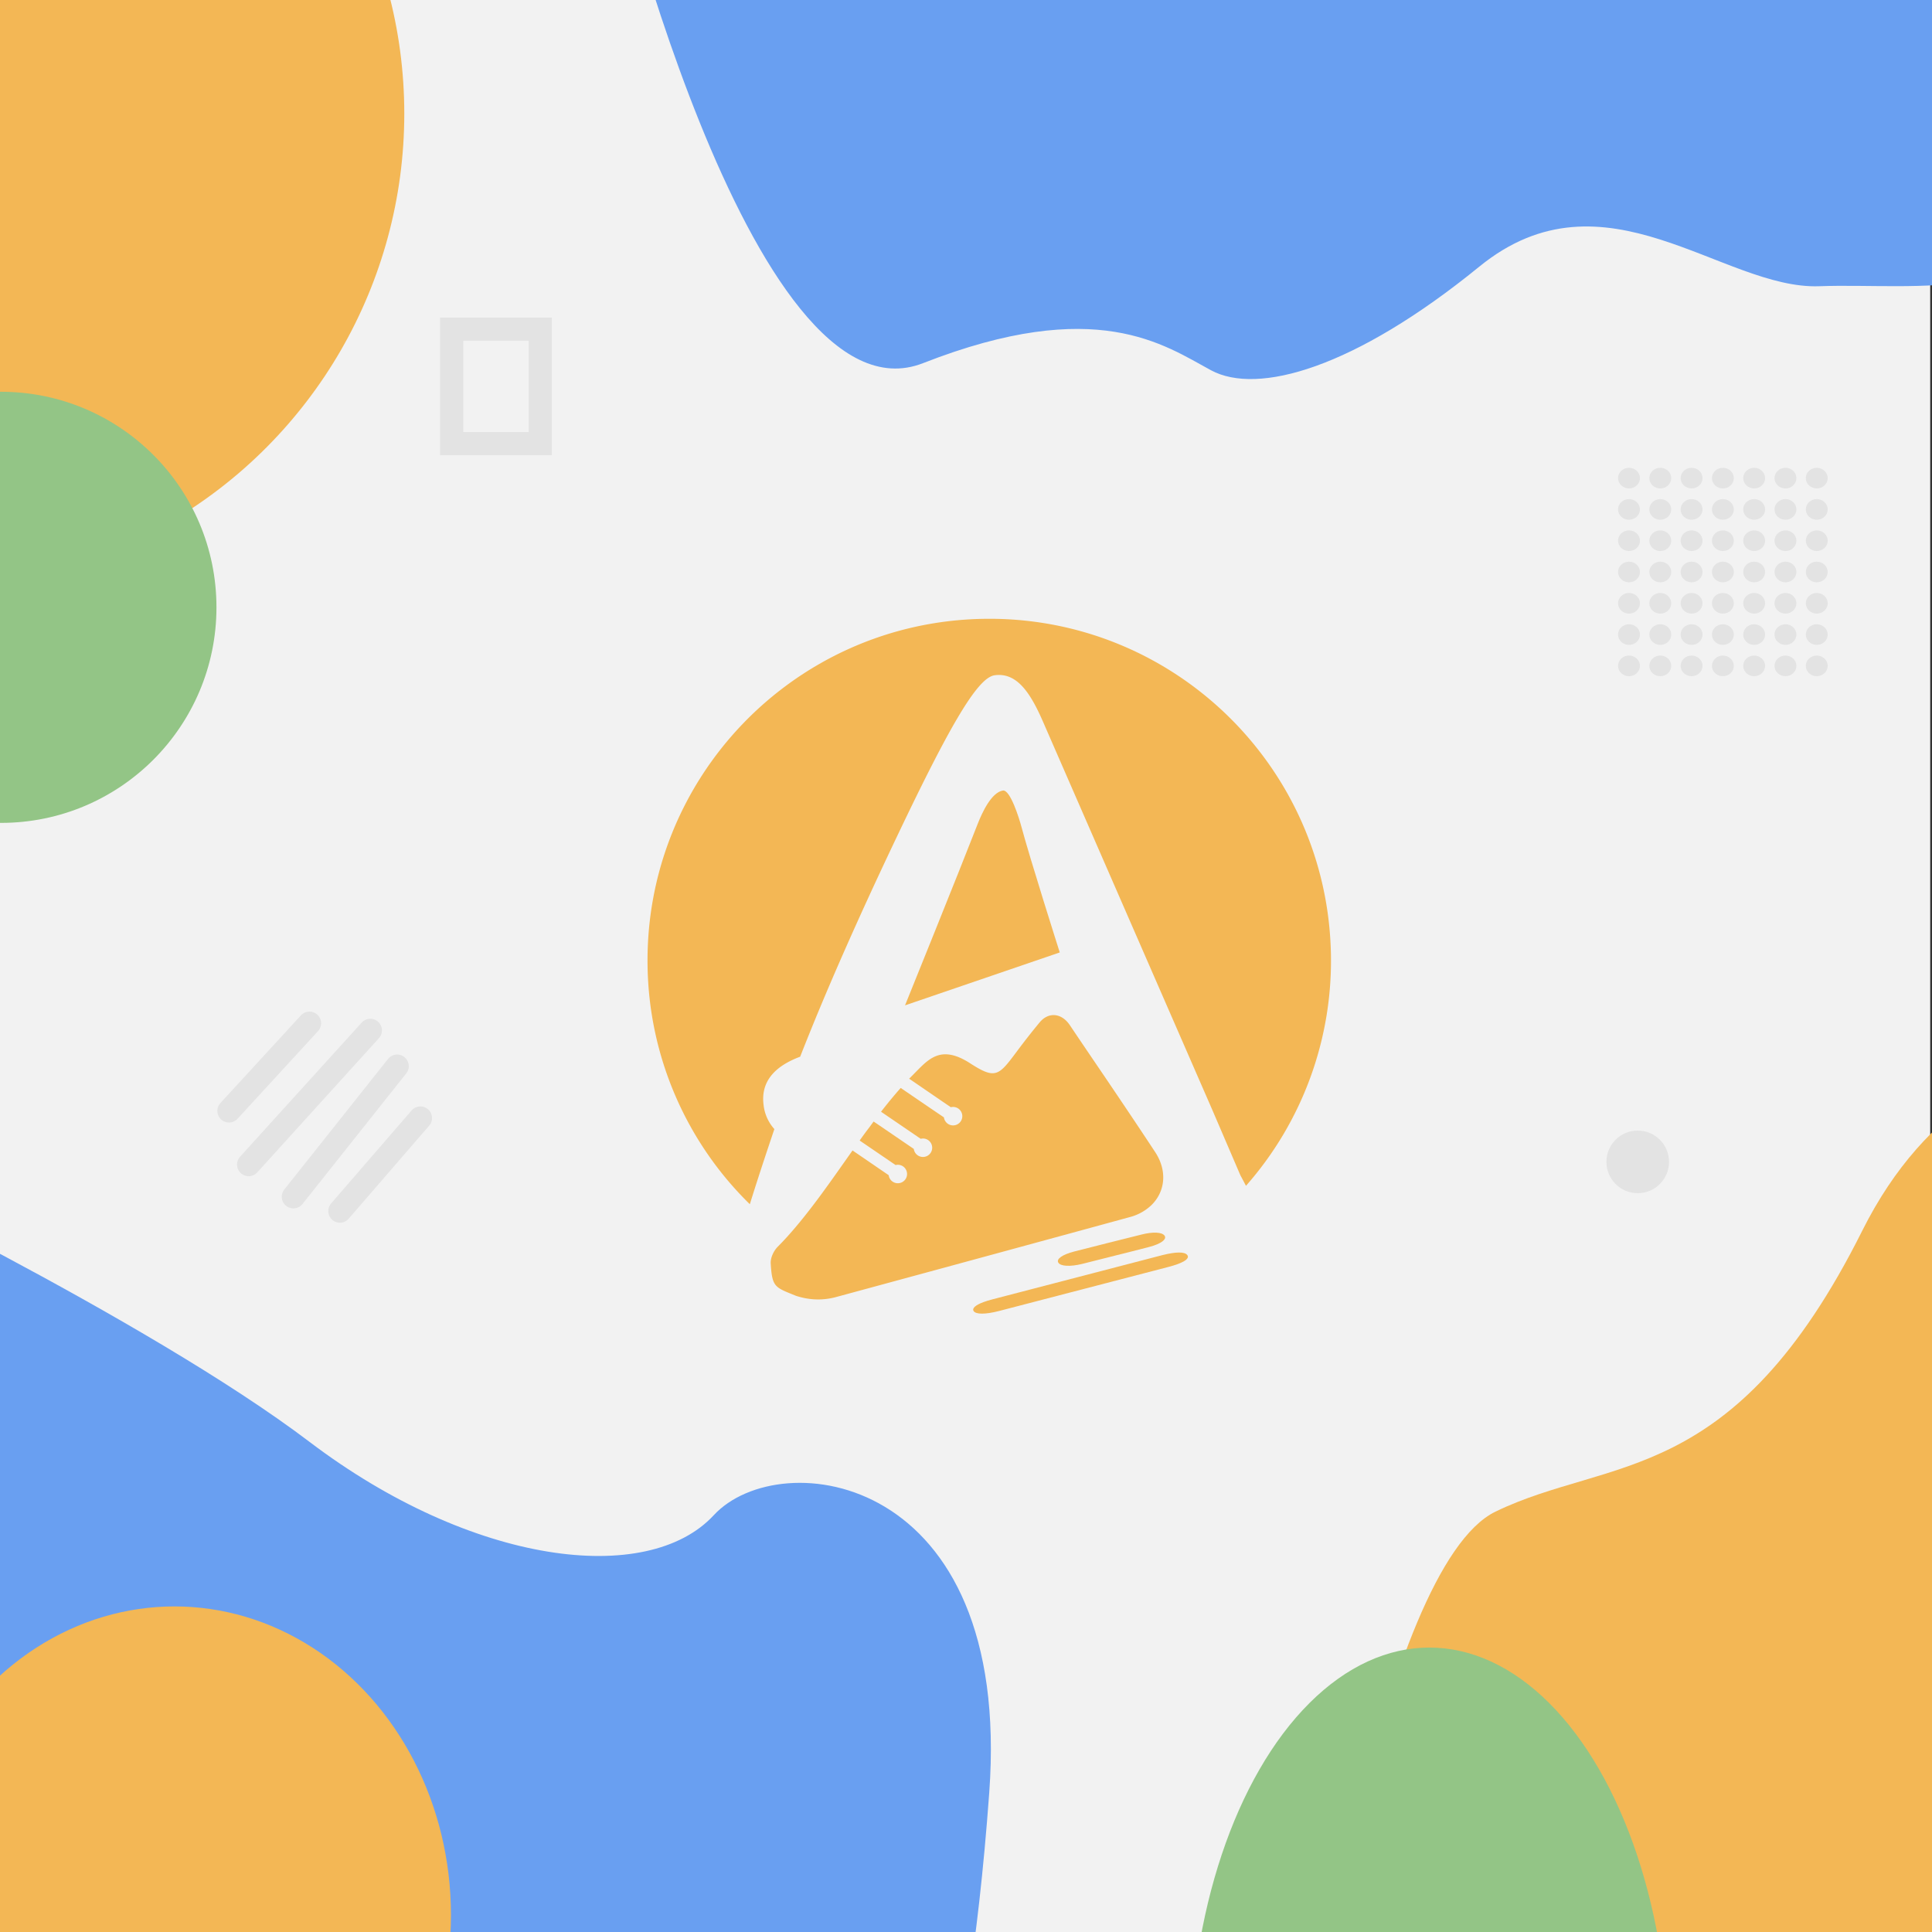 <svg xmlns="http://www.w3.org/2000/svg" viewBox="0 0 1080 1080"><rect x="0" y="0" width="1080" height="1080" fill="#333333" stroke="none"/><defs><style>.a{fill:#f2f2f2;}.b,.f{fill:none;stroke:#e3e3e3;stroke-width:13px;}.b{stroke-linecap:round;stroke-linejoin:round;}.c{fill:#f3b755;}.d{fill:#699ff1;}.e{fill:#93c586;}.f{stroke-miterlimit:10;}.g{fill:#e3e3e3;}</style></defs><title>DefaultActivityImage</title><rect class="a" width="1079" height="1080"/><line class="b" x1="222" y1="596" x2="164" y2="669"/><line class="b" x1="235" y1="625" x2="190" y2="677"/><path class="c" d="M1263,590s-150-46-222,98S900,814,836,845s-108,309-102,344,373,345,373,345l338-50Z"/><path class="c" d="M744,533.41C742,427.94,655,344,549.51,345.94S360.11,434.92,362,540.4a190.34,190.34,0,0,0,57.16,132.77q5.51-17.76,13.72-42a24,24,0,0,1-6-13.23q-2.58-18.65,20.42-27.24,20.79-53.1,54.07-123c30.21-63.5,45.27-88.93,54.64-90.22,12.75-1.77,20.33,10.43,27.35,26.67l94.35,216.34,15.7,36.56q1.68,3.09,3.09,5.83A190.28,190.28,0,0,0,744,533.41Z"/><path class="c" d="M643.63,673.69c7.7-7.49,9.07-19.1,2.11-29.68-11-16.71-22.21-33.32-33.47-49.9-1.2-1.77-2.41-3.54-3.61-5.32Q603.32,580.94,598,573c-4.63-6.81-11.89-7.41-16.8-1.51-4.38,5.26-8.6,10.67-12.68,16.14-10.21,13.7-11.92,16-26.21,6.75-16.75-10.78-23.44-2.09-31.91,6.43L508.22,603l18.72,12.82,4.58,3.12a5.16,5.16,0,1,1-3.75,6.26,4,4,0,0,1-.11-.58l-8.84-6-15.31-10.45c-3.77,4.23-7.43,8.69-11,13.3l6.05,4.13,16.12,11a5.09,5.09,0,0,1,4.14.71,5.16,5.16,0,1,1-8,4.94l-20.34-13.88-2.14-1.43c-.71,1-1.46,2-2.19,3L484,632.77q-1.74,2.37-3.45,4.79l1.86,1.27,18.24,12.44a5.16,5.16,0,1,1-3.76,6.26c0-.2-.08-.39-.11-.59l-16.3-11.16-3.91-2.66c-11.79,16.66-23.41,33.68-36.31,48-1.8,2-3.63,3.92-5.49,5.8-2.27,2.3-4.13,6.19-3.94,9.32.8,13.46,2.35,13.34,14.08,18.11a40.83,40.83,0,0,0,9.59,1.94A38.11,38.11,0,0,0,467.57,725l25.2-6.84q69.45-18.84,138.83-37.81A27.48,27.48,0,0,0,643.63,673.69Z"/><path class="c" d="M600.52,699.59c-6.75,1.74-10.17,4.21-8.9,6.25s6.53,2.33,13.21.72c6.2-1.52,12.36-3.11,18.55-4.68,6.38-1.62,12.8-3.18,19.14-4.86,6.54-1.72,9.9-4.28,8.48-6.28s-6.42-2.24-12.79-.65Q619.31,694.79,600.52,699.59Z"/><path class="c" d="M649.67,701.65l-.39.1-94.57,24.61c-1.86.48-3.49,1-4.88,1.5-4.45,1.65-6.49,3.41-5.62,4.94,1.16,2,6.47,2.06,14.27.05q20-5.18,39.9-10.38l6.14-1.59,1.25-.33,47.28-12.3c8.29-2.14,12.13-4.55,10.71-6.59S657.3,699.72,649.67,701.65Z"/><path class="c" d="M589.12,533.55l3.29-1.13s-16.73-52.56-21.56-70.73c-1.07-4-6.11-20.4-10.21-19.77-6.3,1-11.47,11.86-14.16,18.78C536.49,486.43,505.92,562,505.92,562l5.64-1.93Z"/><path class="d" d="M339-100c0,7,80,341,177,303s135-10,161,4,80-1,150-58,136,13,190,11,132,12,141-56S1374-91,1374-91Z"/><circle class="c" cx="-38.5" cy="63.5" r="264.5"/><circle class="e" cx="0.5" cy="339.5" r="120.5"/><rect class="f" x="252.5" y="184" width="49.5" height="64"/><path class="d" d="M-102,649S82,737,173,806s189,81,226,41,167-24,154,155-43,223-43,223l-806,47Z"/><ellipse class="e" cx="799" cy="1152.5" rx="134" ry="231.5"/><ellipse class="c" cx="97.53" cy="1070.5" rx="154.56" ry="172.5"/><line class="b" x1="173" y1="572" x2="128" y2="621"/><line class="b" x1="207" y1="576" x2="139" y2="651"/><circle class="g" cx="915.5" cy="649.5" r="17.5"/><ellipse class="g" cx="910.62" cy="267.27" rx="6.12" ry="5.77"/><ellipse class="g" cx="928.11" cy="267.27" rx="6.12" ry="5.77"/><ellipse class="g" cx="945.61" cy="267.27" rx="6.12" ry="5.77"/><ellipse class="g" cx="963.1" cy="267.27" rx="6.12" ry="5.77"/><ellipse class="g" cx="980.59" cy="267.27" rx="6.12" ry="5.77"/><ellipse class="g" cx="998.08" cy="267.27" rx="6.12" ry="5.77"/><ellipse class="g" cx="1015.58" cy="267.27" rx="6.12" ry="5.77"/><ellipse class="g" cx="910.62" cy="284.77" rx="6.12" ry="5.77"/><ellipse class="g" cx="928.11" cy="284.77" rx="6.12" ry="5.77"/><ellipse class="g" cx="945.61" cy="284.77" rx="6.12" ry="5.77"/><ellipse class="g" cx="963.1" cy="284.77" rx="6.12" ry="5.77"/><ellipse class="g" cx="980.59" cy="284.77" rx="6.12" ry="5.77"/><ellipse class="g" cx="998.08" cy="284.77" rx="6.12" ry="5.77"/><ellipse class="g" cx="1015.58" cy="284.77" rx="6.12" ry="5.77"/><ellipse class="g" cx="910.62" cy="302.26" rx="6.12" ry="5.77"/><ellipse class="g" cx="928.11" cy="302.26" rx="6.12" ry="5.77"/><ellipse class="g" cx="945.61" cy="302.26" rx="6.12" ry="5.77"/><ellipse class="g" cx="963.1" cy="302.26" rx="6.12" ry="5.77"/><ellipse class="g" cx="980.59" cy="302.26" rx="6.12" ry="5.77"/><ellipse class="g" cx="998.08" cy="302.26" rx="6.12" ry="5.77"/><ellipse class="g" cx="1015.58" cy="302.26" rx="6.12" ry="5.77"/><ellipse class="g" cx="910.62" cy="319.75" rx="6.12" ry="5.77"/><ellipse class="g" cx="928.11" cy="319.75" rx="6.12" ry="5.77"/><ellipse class="g" cx="945.61" cy="319.75" rx="6.12" ry="5.77"/><ellipse class="g" cx="963.1" cy="319.75" rx="6.12" ry="5.77"/><ellipse class="g" cx="980.59" cy="319.75" rx="6.12" ry="5.77"/><ellipse class="g" cx="998.08" cy="319.75" rx="6.12" ry="5.77"/><ellipse class="g" cx="1015.58" cy="319.75" rx="6.12" ry="5.77"/><ellipse class="g" cx="910.62" cy="337.24" rx="6.12" ry="5.77"/><ellipse class="g" cx="928.11" cy="337.24" rx="6.12" ry="5.77"/><ellipse class="g" cx="945.61" cy="337.24" rx="6.12" ry="5.77"/><ellipse class="g" cx="963.1" cy="337.24" rx="6.12" ry="5.77"/><ellipse class="g" cx="980.59" cy="337.24" rx="6.12" ry="5.77"/><ellipse class="g" cx="998.08" cy="337.24" rx="6.12" ry="5.77"/><ellipse class="g" cx="1015.58" cy="337.24" rx="6.12" ry="5.77"/><ellipse class="g" cx="910.62" cy="354.73" rx="6.12" ry="5.77"/><ellipse class="g" cx="928.11" cy="354.73" rx="6.12" ry="5.77"/><ellipse class="g" cx="945.61" cy="354.73" rx="6.12" ry="5.77"/><ellipse class="g" cx="963.1" cy="354.73" rx="6.12" ry="5.77"/><ellipse class="g" cx="980.59" cy="354.73" rx="6.12" ry="5.77"/><ellipse class="g" cx="998.08" cy="354.73" rx="6.12" ry="5.77"/><ellipse class="g" cx="1015.58" cy="354.73" rx="6.12" ry="5.77"/><ellipse class="g" cx="910.62" cy="372.23" rx="6.12" ry="5.77"/><ellipse class="g" cx="928.11" cy="372.23" rx="6.12" ry="5.77"/><ellipse class="g" cx="945.61" cy="372.23" rx="6.12" ry="5.77"/><ellipse class="g" cx="963.1" cy="372.23" rx="6.12" ry="5.77"/><ellipse class="g" cx="980.59" cy="372.23" rx="6.12" ry="5.77"/><ellipse class="g" cx="998.08" cy="372.23" rx="6.12" ry="5.77"/><ellipse class="g" cx="1015.58" cy="372.23" rx="6.12" ry="5.77"/></svg>